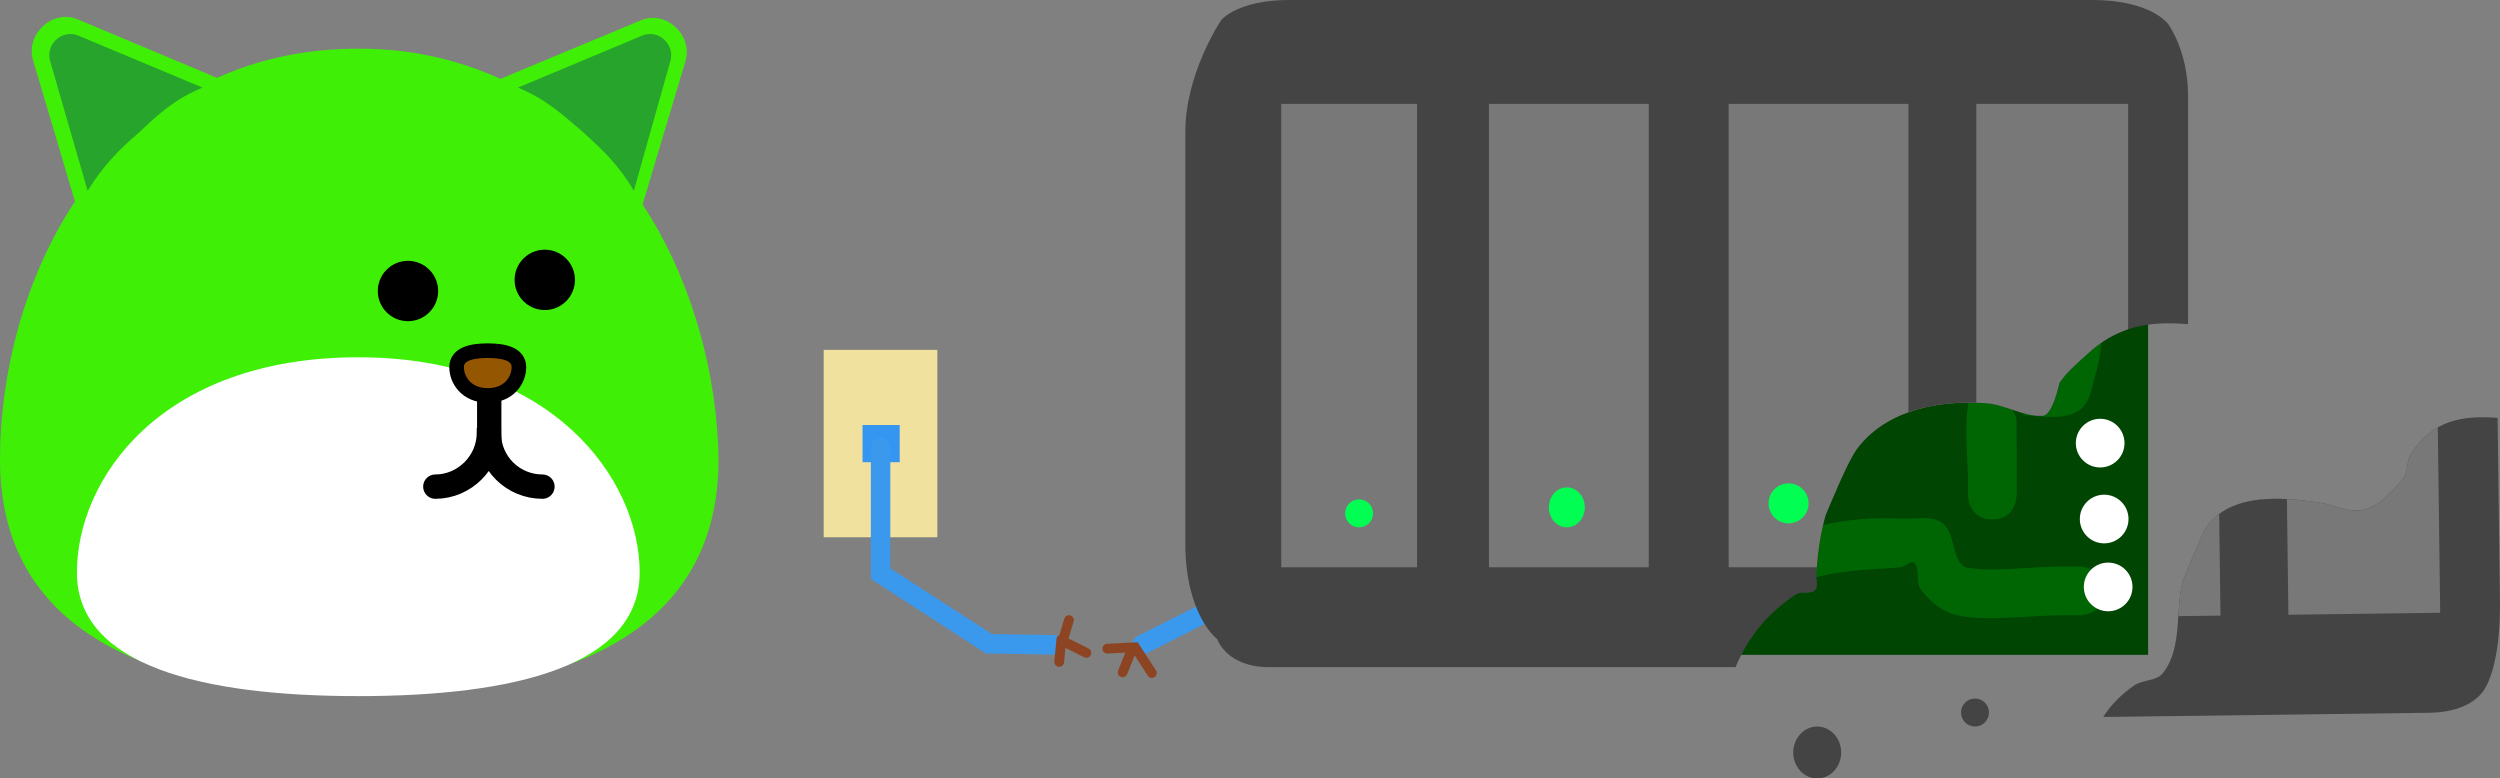 <svg version="1.1" xmlns="http://www.w3.org/2000/svg" xmlns:xlink="http://www.w3.org/1999/xlink" width="256.772" height="79.953" viewBox="0,0,256.772,79.953"><rect x="0" y="0" width="256.772" height="79.953" fill="#808080" stroke="none"/><g transform="translate(-111.614,-140.023)"><g data-paper-data="{&quot;isPaintingLayer&quot;:true}" fill-rule="nonzero" stroke-linejoin="miter" stroke-miterlimit="10" stroke-dasharray="" stroke-dashoffset="0" style="mix-blend-mode: normal"><path d="M185.414,187.22c0,18.3 -16.5,24.2 -36.9,24.2c-20.4,0 -36.9,-5.9 -36.9,-24.2c0,-8.6 2.4,-18.5 7.7,-26.5l-4.3,-14.5c-0.8,-2.7 2,-5.3 4.6,-4.2l14.3,6c4.2,-1.9 9,-3 14.6,-3c5.5,0 10.3,1.2 14.5,3.1l14.4,-6c2.6,-1.1 5.4,1.5 4.6,4.2l-4.4,14.7c5.2,7.9 7.7,17.7 7.8,26.2z" fill="#3ff006" stroke="none" stroke-width="1" stroke-linecap="butt"/><path d="M177.314,198.82c0,9.6 -12.9,12.7 -28.9,12.7c-16,0 -28.9,-3.1 -28.9,-12.7c0,-9.6 8.6,-22.1 28.9,-22.1c19.9,0 28.9,12.5 28.9,22.1z" fill="#ffffff" stroke="none" stroke-width="1" stroke-linecap="butt"/><path d="M150.416,169.912c0,-1.712 1.388,-3.1 3.1,-3.1c1.712,0 3.1,1.388 3.1,3.1c0,1.712 -1.388,3.1 -3.1,3.1c-1.712,0 -3.1,-1.388 -3.1,-3.1z" fill="#000000" stroke="none" stroke-width="1" stroke-linecap="butt"/><path d="M164.467,168.767c0,-1.712 1.388,-3.1 3.1,-3.1c1.712,0 3.1,1.388 3.1,3.1c0,1.712 -1.388,3.1 -3.1,3.1c-1.712,0 -3.1,-1.388 -3.1,-3.1z" fill="#000000" stroke="none" stroke-width="1" stroke-linecap="butt"/><path d="M126.014,153.52c-2.1,1.8 -3.8,3.5 -5.4,6.1l-3.9,-13.5c-0.3,-1.6 1.2,-3 2.8,-2.5l12.9,5.4c-2.9,1.2 -4.6,2.8 -6.4,4.5z" fill="#26a42b" stroke="none" stroke-width="1" stroke-linecap="butt"/><path d="M164.814,149.02l12.9,-5.4c1.6,-0.5 3.1,0.9 2.8,2.5l-3.8,13.5c-1.5,-2.6 -3.3,-4.3 -5.3,-6.1c-2,-1.7 -3.7,-3.3 -6.6,-4.5z" fill="#26a42b" stroke="none" stroke-width="1" stroke-linecap="butt"/><path d="M161.862,187.006v-6.536" fill="none" stroke="#000000" stroke-width="2.5" stroke-linecap="round"/><path d="M158.511,177.739c0,-1.3 1.4,-1.7 3.2,-1.7c1.8,0 3.2,0.4 3.2,1.7c0,1.3 -1,2.9 -3.2,2.9c-2.2,0 -3.2,-1.6 -3.2,-2.9z" fill="#945600" stroke="#000000" stroke-width="1.5" stroke-linecap="butt"/><path d="M196.213,195.205v-19.247h11.674v19.247z" fill="#f0e19f" stroke="none" stroke-width="0" stroke-linecap="butt"/><path d="M200.204,187.494v-3.817h3.817v3.817z" fill="#3496f0" stroke="none" stroke-width="0" stroke-linecap="butt"/><path d="M219.834,206.252l-6.653,-0.109l-11.124,-7.198v-12.978" fill="none" stroke="#3a98ed" stroke-width="2" stroke-linecap="round"/><path d="M228.918,206.24l10.579,-5.344" fill="none" stroke="#3a98ed" stroke-width="2" stroke-linecap="round"/><g stroke="none" stroke-linecap="butt"><g><path d="M289.982,166.66h42.262v40.621h-42.262z" fill="#004502" stroke-width="0"/><path d="M316.242,193.369c-2.5,0 -2.5,-2.5 -2.5,-2.5v-1.641c0,-3.059 -1.028,-9.365 1.96,-11.535c1.748,-1.27 4.38,1.052 6.463,0.48c0.321,-0.088 -0.173,-0.654 -0.156,-0.987c0.164,-3.208 0.554,-5.463 -0.376,-8.608c0,0 -0.687,-2.404 1.717,-3.091c2.404,-0.687 3.091,1.717 3.091,1.717c0.991,3.565 1.534,7.422 0.445,11.087c-0.411,1.383 -0.57,3.179 -1.797,3.937c-1.518,0.937 -3.55,0.557 -5.332,0.466c-0.519,-0.027 -0.837,-0.957 -1.335,-0.806c-0.37,0.112 0.265,0.736 0.295,1.121c0.033,0.422 0.024,5.991 0.024,6.218v1.641c0,0 0,2.5 -2.5,2.5z" fill="#006603" stroke-width="0.5"/><path d="M327.769,200.716c0,2.5 -2.5,2.5 -2.5,2.5h-2.052c-2.998,0 -8.365,0.748 -11.085,-0.141c-1.305,-0.427 -2.43,-1.43 -3.248,-2.533c-0.55,-0.741 -0.005,-2.018 -0.631,-2.695c-0.343,-0.371 -0.945,0.404 -1.448,0.445c-4.013,0.327 -6.419,0.209 -10.288,1.513c0,0 -2.372,0.791 -3.162,-1.581c-0.791,-2.372 1.581,-3.162 1.581,-3.162c4.105,-1.355 7.508,-1.994 11.869,-1.77c1.438,0.074 3.119,-0.384 4.296,0.445c1.456,1.026 0.924,4.36 2.686,4.62c2.838,0.418 6.537,-0.141 9.43,-0.141h2.052c0,0 2.5,0 2.5,2.5z" fill="#006603" stroke-width="0.5"/></g><path d="M237.051,142.075c0,0 1.668,-2.052 6.975,-2.052c12.145,0 61.252,0 82.473,0c6.061,0 7.796,2.462 7.796,2.462c0,0 2.052,2.729 2.052,7.386c0,4.247 0,13.51 0,23.449c-3.789,-0.321 -7.117,0.101 -10.284,3c-1.031,0.944 -2.131,1.856 -2.921,3.01c-0.05,0.073 -0.677,3.345 -1.745,3.398c-1.978,0.098 -3.823,-1.156 -5.798,-1.295c-4.692,-0.33 -10.12,0.599 -13.2,4.615c-0.97,1.265 -2.588,5.26 -3.284,6.889c-0.566,2.024 -0.868,4.134 -0.941,6.235c-0.017,0.499 0.22,1.156 -0.151,1.49c-0.499,0.45 -1.411,0.051 -1.97,0.423c-3.097,2.056 -4.977,4.573 -6.181,7.461c-20.345,0 -41.128,0 -47.898,0c-4.411,0 -5.334,-2.872 -5.334,-2.872c0,0 -3.283,-2.437 -3.283,-9.848c0,-13.636 0,-34.386 0,-42.262c0,-6.033 3.693,-11.489 3.693,-11.489z" fill="#444444" stroke-width="NaN"/><path d="M243.206,150.692h86.987v23.148c-1.42,0.471 -2.789,1.254 -4.129,2.481c-1.031,0.944 -2.131,1.856 -2.921,3.01c-0.05,0.073 -0.677,3.345 -1.745,3.398c-1.978,0.098 -3.823,-1.156 -5.798,-1.295c-4.692,-0.33 -10.12,0.599 -13.2,4.615c-0.97,1.265 -2.588,5.26 -3.284,6.889c-0.487,1.74 -0.778,3.544 -0.897,5.351h-55.012z" fill="#787878" stroke-width="0"/><path d="M307.625,146.178h6.975v35.205c-2.32,-0.07 -4.763,0.187 -6.975,0.98z" fill="#444444" stroke-width="0"/><path d="M280.955,143.716h8.206v59.496h-8.206z" fill="#444444" stroke-width="0"/><path d="M257.157,146.178h7.386v57.034h-7.386z" fill="#444444" stroke-width="0"/><path d="M295.316,193.775c-1.133,0 -2.052,-0.919 -2.052,-2.052c0,-1.133 0.919,-2.052 2.052,-2.052c1.133,0 2.052,0.919 2.052,2.052c0,1.133 -0.919,2.052 -2.052,2.052z" fill="#00ff52" stroke-width="0"/><path d="M272.543,194.185c-1.02,0 -1.846,-0.919 -1.846,-2.052c0,-1.133 0.827,-2.052 1.846,-2.052c1.02,0 1.846,0.919 1.846,2.052c0,1.133 -0.827,2.052 -1.846,2.052z" fill="#00ff52" stroke-width="0"/><path d="M251.207,194.185c-0.793,0 -1.436,-0.643 -1.436,-1.436c0,-0.793 0.643,-1.436 1.436,-1.436c0.793,0 1.436,0.643 1.436,1.436c0,0.793 -0.643,1.436 -1.436,1.436z" fill="#00ff52" stroke-width="0"/><g><path d="M351.14,201.049c-1.133,0.015 -2.063,-0.892 -2.078,-2.025c-0.015,-1.133 0.892,-2.063 2.025,-2.078c1.133,-0.015 2.063,0.892 2.078,2.025c0.015,1.133 -0.892,2.063 -2.025,2.078z" fill="#00ff52" stroke-width="0"/><g><path d="M368.382,201.647c0.088,6.79 -1.525,9.047 -1.525,9.047c0,0 -1.102,2.476 -5.712,2.536c-7.594,0.098 -20.167,0.26 -33.514,0.433c0.766,-1.196 1.794,-2.284 3.196,-3.249c0.877,-0.604 2.277,-0.421 2.937,-1.256c2.062,-2.608 1.229,-6.538 2.068,-9.536c0.295,-0.71 1.98,-4.869 2.391,-5.452c2.508,-3.559 7.855,-3.079 11.526,-2.544c1.582,0.231 3.2,1.156 4.74,0.73c1.604,-0.444 2.831,-1.844 3.897,-3.122c0.578,-0.692 0.37,-1.804 0.849,-2.568c2.218,-3.537 5.379,-3.996 8.905,-3.723c0.086,6.684 0.172,13.346 0.241,18.704z" fill="#444444" stroke-width="NaN"/><path d="M362.244,202.958l-26.894,0.347c0.086,-1.28 0.164,-2.548 0.482,-3.683c0.295,-0.71 1.98,-4.869 2.391,-5.452c2.508,-3.559 7.855,-3.079 11.526,-2.544c1.582,0.231 3.2,1.156 4.74,0.73c1.604,-0.444 2.831,-1.844 3.897,-3.122c0.578,-0.692 0.37,-1.804 0.849,-2.568c0.806,-1.284 1.735,-2.163 2.762,-2.748z" fill="#787878" stroke-width="0"/><path d="M346.738,209.723l-6.975,0.09l-0.219,-16.997c1.889,-1.404 4.499,-1.657 6.956,-1.533z" fill="#444444" stroke-width="0"/></g></g><path d="M300.718,217.31c0,1.473 -1.102,2.667 -2.462,2.667c-1.36,0 -2.462,-1.194 -2.462,-2.667c0,-1.473 1.102,-2.667 2.462,-2.667c1.36,0 2.462,1.194 2.462,2.667z" fill="#444444" stroke-width="0"/><path d="M315.9,213.206c0,0.793 -0.643,1.436 -1.436,1.436c-0.793,0 -1.436,-0.643 -1.436,-1.436c0,-0.793 0.643,-1.436 1.436,-1.436c0.793,0 1.436,0.643 1.436,1.436z" fill="#444444" stroke-width="0"/><path d="M327.32,183.035c1.381,0 2.5,1.119 2.5,2.5c0,1.381 -1.119,2.5 -2.5,2.5c-1.381,0 -2.5,-1.119 -2.5,-2.5c0,-1.381 1.119,-2.5 2.5,-2.5z" fill="#ffffff" stroke-width="0.5"/><path d="M327.731,190.831c1.381,0 2.5,1.119 2.5,2.5c0,1.381 -1.119,2.5 -2.5,2.5c-1.381,0 -2.5,-1.119 -2.5,-2.5c0,-1.381 1.119,-2.5 2.5,-2.5z" fill="#ffffff" stroke-width="0.5"/><path d="M328.141,197.806c1.381,0 2.5,1.119 2.5,2.5c0,1.381 -1.119,2.5 -2.5,2.5c-1.381,0 -2.5,-1.119 -2.5,-2.5c0,-1.381 1.119,-2.5 2.5,-2.5z" fill="#ffffff" stroke-width="0.5"/></g><path d="M223.196,207.077l-2.434,-1.217l0.644,-2.148" fill="none" stroke="#8c4422" stroke-width="1" stroke-linecap="round"/><path d="M220.619,205.717l-0.215,2.291" fill="none" stroke="#8c4422" stroke-width="1" stroke-linecap="round"/><path d="M225.344,206.647l2.863,-0.143l1.718,2.649" fill="none" stroke="#8c4422" stroke-width="1" stroke-linecap="round"/><path d="M227.921,206.576l-1.002,2.505" fill="none" stroke="#8c4422" stroke-width="1" stroke-linecap="round"/><path d="M156.327,190.005c3,0 5.5,-2.5 5.5,-5.5c0,-0.2 0,-0.2 0,-0.2c0,-0.2 0,-0.3 0,-0.3c0,0 0,0.1 0,0.3c0,0 0,0 0,0.2c0,3.1 2.5,5.5 5.5,5.5" fill="none" stroke="#000000" stroke-width="2.5" stroke-linecap="round"/></g></g></svg><!--rotationCenter:128.38577270507812:39.976600646972656-->